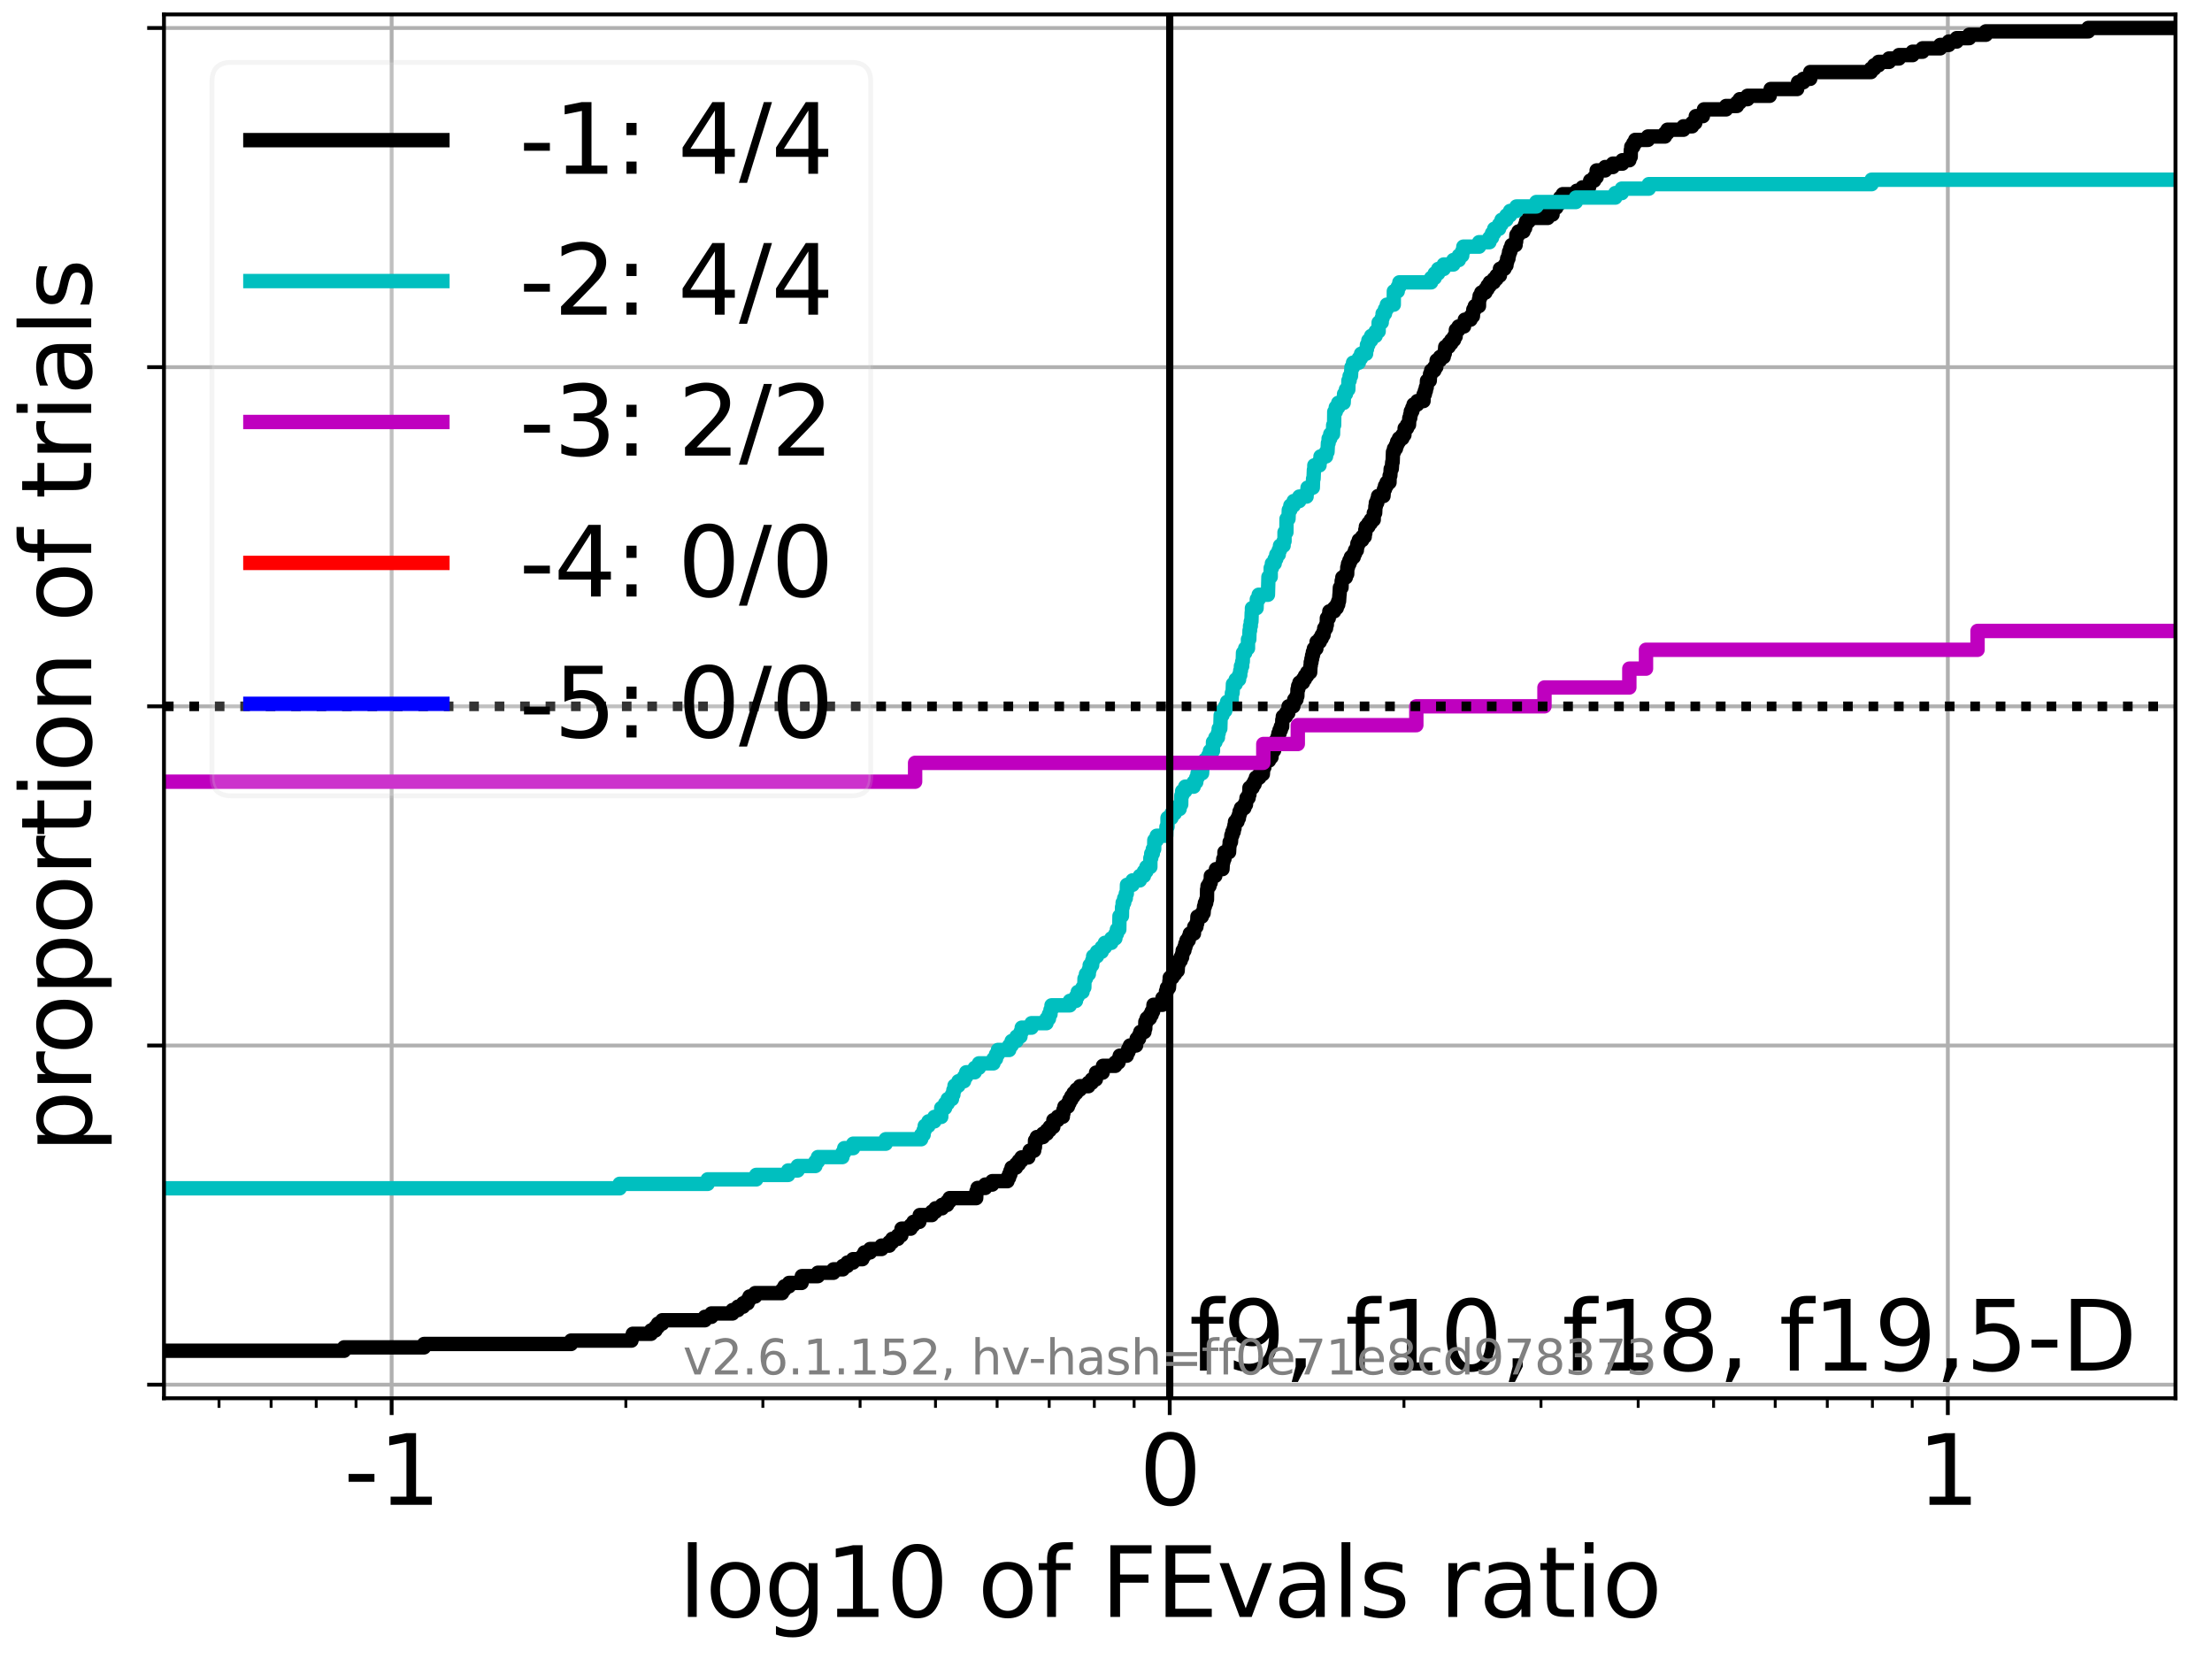 <?xml version="1.0" encoding="utf-8" standalone="no"?>
<!DOCTYPE svg PUBLIC "-//W3C//DTD SVG 1.1//EN"
  "http://www.w3.org/Graphics/SVG/1.1/DTD/svg11.dtd">
<svg xmlns:xlink="http://www.w3.org/1999/xlink" width="460.8pt" height="345.6pt" viewBox="0 0 460.8 345.6" xmlns="http://www.w3.org/2000/svg" version="1.1">
 <defs>
  <style type="text/css">*{stroke-linejoin: round; stroke-linecap: butt}</style>
 </defs>
 <g id="figure_1">
  <g id="patch_1">
   <path d="M 0 345.6 
L 460.8 345.6 
L 460.8 0 
L 0 0 
z
" style="fill: #ffffff"/>
  </g>
  <g id="axes_1">
   <g id="patch_2">
    <path d="M 34.16 291.28 
L 453.192 291.28 
L 453.192 3 
L 34.16 3 
z
" style="fill: #ffffff"/>
   </g>
   <g id="matplotlib.axis_1">
    <g id="xtick_1">
     <g id="line2d_1">
      <path d="M 81.584 291.28 
L 81.584 3 
" clip-path="url(#pc9f82e4e88)" style="fill: none; stroke: #b0b0b0; stroke-width: 0.8; stroke-linecap: square"/>
     </g>
     <g id="line2d_2">
      <defs>
       <path id="m0a48491153" d="M 0 0 
L 0 3.5 
" style="stroke: #000000; stroke-width: 0.8"/>
      </defs>
      <g>
       <use xlink:href="#m0a48491153" x="81.584" y="291.28" style="stroke: #000000; stroke-width: 0.8"/>
      </g>
     </g>
     <g id="text_1">
      <!-- -1 -->
      <g transform="translate(71.613 313.477) scale(0.2 -0.2)">
       <defs>
        <path id="DejaVuSans-2d" d="M 313 2009 
L 1997 2009 
L 1997 1497 
L 313 1497 
L 313 2009 
z
" transform="scale(0.016)"/>
        <path id="DejaVuSans-31" d="M 794 531 
L 1825 531 
L 1825 4091 
L 703 3866 
L 703 4441 
L 1819 4666 
L 2450 4666 
L 2450 531 
L 3481 531 
L 3481 0 
L 794 0 
L 794 531 
z
" transform="scale(0.016)"/>
       </defs>
       <use xlink:href="#DejaVuSans-2d"/>
       <use xlink:href="#DejaVuSans-31" x="36.084"/>
      </g>
     </g>
    </g>
    <g id="xtick_2">
     <g id="line2d_3">
      <path d="M 243.676 291.28 
L 243.676 3 
" clip-path="url(#pc9f82e4e88)" style="fill: none; stroke: #b0b0b0; stroke-width: 0.8; stroke-linecap: square"/>
     </g>
     <g id="line2d_4">
      <g>
       <use xlink:href="#m0a48491153" x="243.676" y="291.28" style="stroke: #000000; stroke-width: 0.8"/>
      </g>
     </g>
     <g id="text_2">
      <!-- 0 -->
      <g transform="translate(237.314 313.477) scale(0.2 -0.2)">
       <defs>
        <path id="DejaVuSans-30" d="M 2034 4250 
Q 1547 4250 1301 3770 
Q 1056 3291 1056 2328 
Q 1056 1369 1301 889 
Q 1547 409 2034 409 
Q 2525 409 2770 889 
Q 3016 1369 3016 2328 
Q 3016 3291 2770 3770 
Q 2525 4250 2034 4250 
z
M 2034 4750 
Q 2819 4750 3233 4129 
Q 3647 3509 3647 2328 
Q 3647 1150 3233 529 
Q 2819 -91 2034 -91 
Q 1250 -91 836 529 
Q 422 1150 422 2328 
Q 422 3509 836 4129 
Q 1250 4750 2034 4750 
z
" transform="scale(0.016)"/>
       </defs>
       <use xlink:href="#DejaVuSans-30"/>
      </g>
     </g>
    </g>
    <g id="xtick_3">
     <g id="line2d_5">
      <path d="M 405.768 291.28 
L 405.768 3 
" clip-path="url(#pc9f82e4e88)" style="fill: none; stroke: #b0b0b0; stroke-width: 0.8; stroke-linecap: square"/>
     </g>
     <g id="line2d_6">
      <g>
       <use xlink:href="#m0a48491153" x="405.768" y="291.28" style="stroke: #000000; stroke-width: 0.8"/>
      </g>
     </g>
     <g id="text_3">
      <!-- 1 -->
      <g transform="translate(399.406 313.477) scale(0.2 -0.2)">
       <use xlink:href="#DejaVuSans-31"/>
      </g>
     </g>
    </g>
    <g id="xtick_4">
     <g id="line2d_7">
      <defs>
       <path id="m3eb2455870" d="M 0 0 
L 0 2 
" style="stroke: #000000; stroke-width: 0.6"/>
      </defs>
      <g>
       <use xlink:href="#m3eb2455870" x="45.624" y="291.28" style="stroke: #000000; stroke-width: 0.6"/>
      </g>
     </g>
    </g>
    <g id="xtick_5">
     <g id="line2d_8">
      <g>
       <use xlink:href="#m3eb2455870" x="56.475" y="291.28" style="stroke: #000000; stroke-width: 0.6"/>
      </g>
     </g>
    </g>
    <g id="xtick_6">
     <g id="line2d_9">
      <g>
       <use xlink:href="#m3eb2455870" x="65.875" y="291.28" style="stroke: #000000; stroke-width: 0.6"/>
      </g>
     </g>
    </g>
    <g id="xtick_7">
     <g id="line2d_10">
      <g>
       <use xlink:href="#m3eb2455870" x="74.167" y="291.28" style="stroke: #000000; stroke-width: 0.6"/>
      </g>
     </g>
    </g>
    <g id="xtick_8">
     <g id="line2d_11">
      <g>
       <use xlink:href="#m3eb2455870" x="130.378" y="291.28" style="stroke: #000000; stroke-width: 0.6"/>
      </g>
     </g>
    </g>
    <g id="xtick_9">
     <g id="line2d_12">
      <g>
       <use xlink:href="#m3eb2455870" x="158.921" y="291.28" style="stroke: #000000; stroke-width: 0.6"/>
      </g>
     </g>
    </g>
    <g id="xtick_10">
     <g id="line2d_13">
      <g>
       <use xlink:href="#m3eb2455870" x="179.173" y="291.28" style="stroke: #000000; stroke-width: 0.6"/>
      </g>
     </g>
    </g>
    <g id="xtick_11">
     <g id="line2d_14">
      <g>
       <use xlink:href="#m3eb2455870" x="194.881" y="291.28" style="stroke: #000000; stroke-width: 0.6"/>
      </g>
     </g>
    </g>
    <g id="xtick_12">
     <g id="line2d_15">
      <g>
       <use xlink:href="#m3eb2455870" x="207.716" y="291.28" style="stroke: #000000; stroke-width: 0.6"/>
      </g>
     </g>
    </g>
    <g id="xtick_13">
     <g id="line2d_16">
      <g>
       <use xlink:href="#m3eb2455870" x="218.568" y="291.28" style="stroke: #000000; stroke-width: 0.6"/>
      </g>
     </g>
    </g>
    <g id="xtick_14">
     <g id="line2d_17">
      <g>
       <use xlink:href="#m3eb2455870" x="227.968" y="291.28" style="stroke: #000000; stroke-width: 0.6"/>
      </g>
     </g>
    </g>
    <g id="xtick_15">
     <g id="line2d_18">
      <g>
       <use xlink:href="#m3eb2455870" x="236.259" y="291.28" style="stroke: #000000; stroke-width: 0.6"/>
      </g>
     </g>
    </g>
    <g id="xtick_16">
     <g id="line2d_19">
      <g>
       <use xlink:href="#m3eb2455870" x="292.471" y="291.28" style="stroke: #000000; stroke-width: 0.6"/>
      </g>
     </g>
    </g>
    <g id="xtick_17">
     <g id="line2d_20">
      <g>
       <use xlink:href="#m3eb2455870" x="321.014" y="291.28" style="stroke: #000000; stroke-width: 0.6"/>
      </g>
     </g>
    </g>
    <g id="xtick_18">
     <g id="line2d_21">
      <g>
       <use xlink:href="#m3eb2455870" x="341.265" y="291.28" style="stroke: #000000; stroke-width: 0.6"/>
      </g>
     </g>
    </g>
    <g id="xtick_19">
     <g id="line2d_22">
      <g>
       <use xlink:href="#m3eb2455870" x="356.974" y="291.28" style="stroke: #000000; stroke-width: 0.6"/>
      </g>
     </g>
    </g>
    <g id="xtick_20">
     <g id="line2d_23">
      <g>
       <use xlink:href="#m3eb2455870" x="369.808" y="291.28" style="stroke: #000000; stroke-width: 0.6"/>
      </g>
     </g>
    </g>
    <g id="xtick_21">
     <g id="line2d_24">
      <g>
       <use xlink:href="#m3eb2455870" x="380.66" y="291.28" style="stroke: #000000; stroke-width: 0.6"/>
      </g>
     </g>
    </g>
    <g id="xtick_22">
     <g id="line2d_25">
      <g>
       <use xlink:href="#m3eb2455870" x="390.06" y="291.28" style="stroke: #000000; stroke-width: 0.6"/>
      </g>
     </g>
    </g>
    <g id="xtick_23">
     <g id="line2d_26">
      <g>
       <use xlink:href="#m3eb2455870" x="398.351" y="291.28" style="stroke: #000000; stroke-width: 0.6"/>
      </g>
     </g>
    </g>
    <g id="text_4">
     <!-- log10 of FEvals ratio -->
     <g transform="translate(141.371 336.833) scale(0.2 -0.2)">
      <defs>
       <path id="DejaVuSans-6c" d="M 603 4863 
L 1178 4863 
L 1178 0 
L 603 0 
L 603 4863 
z
" transform="scale(0.016)"/>
       <path id="DejaVuSans-6f" d="M 1959 3097 
Q 1497 3097 1228 2736 
Q 959 2375 959 1747 
Q 959 1119 1226 758 
Q 1494 397 1959 397 
Q 2419 397 2687 759 
Q 2956 1122 2956 1747 
Q 2956 2369 2687 2733 
Q 2419 3097 1959 3097 
z
M 1959 3584 
Q 2709 3584 3137 3096 
Q 3566 2609 3566 1747 
Q 3566 888 3137 398 
Q 2709 -91 1959 -91 
Q 1206 -91 779 398 
Q 353 888 353 1747 
Q 353 2609 779 3096 
Q 1206 3584 1959 3584 
z
" transform="scale(0.016)"/>
       <path id="DejaVuSans-67" d="M 2906 1791 
Q 2906 2416 2648 2759 
Q 2391 3103 1925 3103 
Q 1463 3103 1205 2759 
Q 947 2416 947 1791 
Q 947 1169 1205 825 
Q 1463 481 1925 481 
Q 2391 481 2648 825 
Q 2906 1169 2906 1791 
z
M 3481 434 
Q 3481 -459 3084 -895 
Q 2688 -1331 1869 -1331 
Q 1566 -1331 1297 -1286 
Q 1028 -1241 775 -1147 
L 775 -588 
Q 1028 -725 1275 -790 
Q 1522 -856 1778 -856 
Q 2344 -856 2625 -561 
Q 2906 -266 2906 331 
L 2906 616 
Q 2728 306 2450 153 
Q 2172 0 1784 0 
Q 1141 0 747 490 
Q 353 981 353 1791 
Q 353 2603 747 3093 
Q 1141 3584 1784 3584 
Q 2172 3584 2450 3431 
Q 2728 3278 2906 2969 
L 2906 3500 
L 3481 3500 
L 3481 434 
z
" transform="scale(0.016)"/>
       <path id="DejaVuSans-20" transform="scale(0.016)"/>
       <path id="DejaVuSans-66" d="M 2375 4863 
L 2375 4384 
L 1825 4384 
Q 1516 4384 1395 4259 
Q 1275 4134 1275 3809 
L 1275 3500 
L 2222 3500 
L 2222 3053 
L 1275 3053 
L 1275 0 
L 697 0 
L 697 3053 
L 147 3053 
L 147 3500 
L 697 3500 
L 697 3744 
Q 697 4328 969 4595 
Q 1241 4863 1831 4863 
L 2375 4863 
z
" transform="scale(0.016)"/>
       <path id="DejaVuSans-46" d="M 628 4666 
L 3309 4666 
L 3309 4134 
L 1259 4134 
L 1259 2759 
L 3109 2759 
L 3109 2228 
L 1259 2228 
L 1259 0 
L 628 0 
L 628 4666 
z
" transform="scale(0.016)"/>
       <path id="DejaVuSans-45" d="M 628 4666 
L 3578 4666 
L 3578 4134 
L 1259 4134 
L 1259 2753 
L 3481 2753 
L 3481 2222 
L 1259 2222 
L 1259 531 
L 3634 531 
L 3634 0 
L 628 0 
L 628 4666 
z
" transform="scale(0.016)"/>
       <path id="DejaVuSans-76" d="M 191 3500 
L 800 3500 
L 1894 563 
L 2988 3500 
L 3597 3500 
L 2284 0 
L 1503 0 
L 191 3500 
z
" transform="scale(0.016)"/>
       <path id="DejaVuSans-61" d="M 2194 1759 
Q 1497 1759 1228 1600 
Q 959 1441 959 1056 
Q 959 750 1161 570 
Q 1363 391 1709 391 
Q 2188 391 2477 730 
Q 2766 1069 2766 1631 
L 2766 1759 
L 2194 1759 
z
M 3341 1997 
L 3341 0 
L 2766 0 
L 2766 531 
Q 2569 213 2275 61 
Q 1981 -91 1556 -91 
Q 1019 -91 701 211 
Q 384 513 384 1019 
Q 384 1609 779 1909 
Q 1175 2209 1959 2209 
L 2766 2209 
L 2766 2266 
Q 2766 2663 2505 2880 
Q 2244 3097 1772 3097 
Q 1472 3097 1187 3025 
Q 903 2953 641 2809 
L 641 3341 
Q 956 3463 1253 3523 
Q 1550 3584 1831 3584 
Q 2591 3584 2966 3190 
Q 3341 2797 3341 1997 
z
" transform="scale(0.016)"/>
       <path id="DejaVuSans-73" d="M 2834 3397 
L 2834 2853 
Q 2591 2978 2328 3040 
Q 2066 3103 1784 3103 
Q 1356 3103 1142 2972 
Q 928 2841 928 2578 
Q 928 2378 1081 2264 
Q 1234 2150 1697 2047 
L 1894 2003 
Q 2506 1872 2764 1633 
Q 3022 1394 3022 966 
Q 3022 478 2636 193 
Q 2250 -91 1575 -91 
Q 1294 -91 989 -36 
Q 684 19 347 128 
L 347 722 
Q 666 556 975 473 
Q 1284 391 1588 391 
Q 1994 391 2212 530 
Q 2431 669 2431 922 
Q 2431 1156 2273 1281 
Q 2116 1406 1581 1522 
L 1381 1569 
Q 847 1681 609 1914 
Q 372 2147 372 2553 
Q 372 3047 722 3315 
Q 1072 3584 1716 3584 
Q 2034 3584 2315 3537 
Q 2597 3491 2834 3397 
z
" transform="scale(0.016)"/>
       <path id="DejaVuSans-72" d="M 2631 2963 
Q 2534 3019 2420 3045 
Q 2306 3072 2169 3072 
Q 1681 3072 1420 2755 
Q 1159 2438 1159 1844 
L 1159 0 
L 581 0 
L 581 3500 
L 1159 3500 
L 1159 2956 
Q 1341 3275 1631 3429 
Q 1922 3584 2338 3584 
Q 2397 3584 2469 3576 
Q 2541 3569 2628 3553 
L 2631 2963 
z
" transform="scale(0.016)"/>
       <path id="DejaVuSans-74" d="M 1172 4494 
L 1172 3500 
L 2356 3500 
L 2356 3053 
L 1172 3053 
L 1172 1153 
Q 1172 725 1289 603 
Q 1406 481 1766 481 
L 2356 481 
L 2356 0 
L 1766 0 
Q 1100 0 847 248 
Q 594 497 594 1153 
L 594 3053 
L 172 3053 
L 172 3500 
L 594 3500 
L 594 4494 
L 1172 4494 
z
" transform="scale(0.016)"/>
       <path id="DejaVuSans-69" d="M 603 3500 
L 1178 3500 
L 1178 0 
L 603 0 
L 603 3500 
z
M 603 4863 
L 1178 4863 
L 1178 4134 
L 603 4134 
L 603 4863 
z
" transform="scale(0.016)"/>
      </defs>
      <use xlink:href="#DejaVuSans-6c"/>
      <use xlink:href="#DejaVuSans-6f" x="27.783"/>
      <use xlink:href="#DejaVuSans-67" x="88.965"/>
      <use xlink:href="#DejaVuSans-31" x="152.441"/>
      <use xlink:href="#DejaVuSans-30" x="216.064"/>
      <use xlink:href="#DejaVuSans-20" x="279.688"/>
      <use xlink:href="#DejaVuSans-6f" x="311.475"/>
      <use xlink:href="#DejaVuSans-66" x="372.656"/>
      <use xlink:href="#DejaVuSans-20" x="407.861"/>
      <use xlink:href="#DejaVuSans-46" x="439.648"/>
      <use xlink:href="#DejaVuSans-45" x="497.168"/>
      <use xlink:href="#DejaVuSans-76" x="560.352"/>
      <use xlink:href="#DejaVuSans-61" x="619.531"/>
      <use xlink:href="#DejaVuSans-6c" x="680.811"/>
      <use xlink:href="#DejaVuSans-73" x="708.594"/>
      <use xlink:href="#DejaVuSans-20" x="760.693"/>
      <use xlink:href="#DejaVuSans-72" x="792.48"/>
      <use xlink:href="#DejaVuSans-61" x="833.594"/>
      <use xlink:href="#DejaVuSans-74" x="894.873"/>
      <use xlink:href="#DejaVuSans-69" x="934.082"/>
      <use xlink:href="#DejaVuSans-6f" x="961.865"/>
     </g>
    </g>
   </g>
   <g id="matplotlib.axis_2">
    <g id="ytick_1">
     <g id="line2d_27">
      <path d="M 34.16 288.454 
L 453.192 288.454 
" clip-path="url(#pc9f82e4e88)" style="fill: none; stroke: #b0b0b0; stroke-width: 0.8; stroke-linecap: square"/>
     </g>
     <g id="line2d_28">
      <defs>
       <path id="m3e5816b947" d="M 0 0 
L -3.5 0 
" style="stroke: #000000; stroke-width: 0.8"/>
      </defs>
      <g>
       <use xlink:href="#m3e5816b947" x="34.16" y="288.454" style="stroke: #000000; stroke-width: 0.8"/>
      </g>
     </g>
    </g>
    <g id="ytick_2">
     <g id="line2d_29">
      <path d="M 34.16 217.797 
L 453.192 217.797 
" clip-path="url(#pc9f82e4e88)" style="fill: none; stroke: #b0b0b0; stroke-width: 0.8; stroke-linecap: square"/>
     </g>
     <g id="line2d_30">
      <g>
       <use xlink:href="#m3e5816b947" x="34.16" y="217.797" style="stroke: #000000; stroke-width: 0.8"/>
      </g>
     </g>
    </g>
    <g id="ytick_3">
     <g id="line2d_31">
      <path d="M 34.16 147.14 
L 453.192 147.14 
" clip-path="url(#pc9f82e4e88)" style="fill: none; stroke: #b0b0b0; stroke-width: 0.8; stroke-linecap: square"/>
     </g>
     <g id="line2d_32">
      <g>
       <use xlink:href="#m3e5816b947" x="34.16" y="147.14" style="stroke: #000000; stroke-width: 0.8"/>
      </g>
     </g>
    </g>
    <g id="ytick_4">
     <g id="line2d_33">
      <path d="M 34.16 76.483 
L 453.192 76.483 
" clip-path="url(#pc9f82e4e88)" style="fill: none; stroke: #b0b0b0; stroke-width: 0.8; stroke-linecap: square"/>
     </g>
     <g id="line2d_34">
      <g>
       <use xlink:href="#m3e5816b947" x="34.16" y="76.483" style="stroke: #000000; stroke-width: 0.8"/>
      </g>
     </g>
    </g>
    <g id="ytick_5">
     <g id="line2d_35">
      <path d="M 34.16 5.826 
L 453.192 5.826 
" clip-path="url(#pc9f82e4e88)" style="fill: none; stroke: #b0b0b0; stroke-width: 0.8; stroke-linecap: square"/>
     </g>
     <g id="line2d_36">
      <g>
       <use xlink:href="#m3e5816b947" x="34.16" y="5.826" style="stroke: #000000; stroke-width: 0.8"/>
      </g>
     </g>
    </g>
    <g id="text_5">
     <!-- proportion of trials -->
     <g transform="translate(19.001 240.146) rotate(-90) scale(0.2 -0.2)">
      <defs>
       <path id="DejaVuSans-70" d="M 1159 525 
L 1159 -1331 
L 581 -1331 
L 581 3500 
L 1159 3500 
L 1159 2969 
Q 1341 3281 1617 3432 
Q 1894 3584 2278 3584 
Q 2916 3584 3314 3078 
Q 3713 2572 3713 1747 
Q 3713 922 3314 415 
Q 2916 -91 2278 -91 
Q 1894 -91 1617 61 
Q 1341 213 1159 525 
z
M 3116 1747 
Q 3116 2381 2855 2742 
Q 2594 3103 2138 3103 
Q 1681 3103 1420 2742 
Q 1159 2381 1159 1747 
Q 1159 1113 1420 752 
Q 1681 391 2138 391 
Q 2594 391 2855 752 
Q 3116 1113 3116 1747 
z
" transform="scale(0.016)"/>
       <path id="DejaVuSans-6e" d="M 3513 2113 
L 3513 0 
L 2938 0 
L 2938 2094 
Q 2938 2591 2744 2837 
Q 2550 3084 2163 3084 
Q 1697 3084 1428 2787 
Q 1159 2491 1159 1978 
L 1159 0 
L 581 0 
L 581 3500 
L 1159 3500 
L 1159 2956 
Q 1366 3272 1645 3428 
Q 1925 3584 2291 3584 
Q 2894 3584 3203 3211 
Q 3513 2838 3513 2113 
z
" transform="scale(0.016)"/>
      </defs>
      <use xlink:href="#DejaVuSans-70"/>
      <use xlink:href="#DejaVuSans-72" x="63.477"/>
      <use xlink:href="#DejaVuSans-6f" x="102.34"/>
      <use xlink:href="#DejaVuSans-70" x="163.521"/>
      <use xlink:href="#DejaVuSans-6f" x="226.998"/>
      <use xlink:href="#DejaVuSans-72" x="288.18"/>
      <use xlink:href="#DejaVuSans-74" x="329.293"/>
      <use xlink:href="#DejaVuSans-69" x="368.502"/>
      <use xlink:href="#DejaVuSans-6f" x="396.285"/>
      <use xlink:href="#DejaVuSans-6e" x="457.467"/>
      <use xlink:href="#DejaVuSans-20" x="520.846"/>
      <use xlink:href="#DejaVuSans-6f" x="552.633"/>
      <use xlink:href="#DejaVuSans-66" x="613.814"/>
      <use xlink:href="#DejaVuSans-20" x="649.02"/>
      <use xlink:href="#DejaVuSans-74" x="680.807"/>
      <use xlink:href="#DejaVuSans-72" x="720.016"/>
      <use xlink:href="#DejaVuSans-69" x="761.129"/>
      <use xlink:href="#DejaVuSans-61" x="788.912"/>
      <use xlink:href="#DejaVuSans-6c" x="850.191"/>
      <use xlink:href="#DejaVuSans-73" x="877.975"/>
     </g>
    </g>
   </g>
   <g id="line2d_37">
    <path d="M 34.16 281.388 
L 71.68 281.388 
L 71.68 280.681 
L 88.338 280.681 
L 88.338 279.975 
L 118.961 279.975 
L 118.961 279.268 
L 131.54 279.268 
L 131.54 278.562 
L 131.825 278.562 
L 131.825 277.855 
L 135.619 277.855 
L 135.619 277.149 
L 136.547 277.149 
L 136.547 276.442 
L 137.076 276.442 
L 137.076 275.735 
L 137.962 275.735 
L 137.962 275.029 
L 146.84 275.029 
L 146.84 274.322 
L 148.198 274.322 
L 148.198 273.616 
L 152.597 273.616 
L 152.597 272.909 
L 153.734 272.909 
L 153.734 272.203 
L 154.808 272.203 
L 154.808 271.496 
L 155.743 271.496 
L 155.743 270.79 
L 156.132 270.79 
L 156.132 270.083 
L 157.319 270.083 
L 157.319 269.376 
L 162.927 269.376 
L 162.927 268.67 
L 163.416 268.67 
L 163.416 267.963 
L 164.369 267.963 
L 164.369 267.257 
L 166.986 267.257 
L 167.038 265.844 
L 170.384 265.844 
L 170.384 265.137 
L 173.625 265.137 
L 173.625 264.43 
L 175.58 264.43 
L 175.58 263.724 
L 176.515 263.724 
L 176.515 263.017 
L 177.691 263.017 
L 177.691 262.311 
L 179.645 262.311 
L 179.645 261.604 
L 180.074 261.604 
L 180.074 260.898 
L 181.255 260.898 
L 181.255 260.191 
L 183.644 260.191 
L 183.644 259.484 
L 185.243 259.484 
L 185.243 258.778 
L 185.876 258.778 
L 185.876 258.071 
L 187.042 258.071 
L 187.042 257.365 
L 187.765 257.365 
L 187.809 255.952 
L 189.707 255.952 
L 189.707 255.245 
L 190.283 255.245 
L 190.283 254.538 
L 191.514 254.538 
L 191.6 253.125 
L 194.12 253.125 
L 194.12 252.419 
L 194.881 252.419 
L 194.881 251.712 
L 196.236 251.712 
L 196.236 251.006 
L 197.309 251.006 
L 197.309 250.299 
L 197.822 250.299 
L 197.822 249.592 
L 203.358 249.592 
L 203.412 248.179 
L 203.638 248.179 
L 203.638 247.473 
L 205.248 247.473 
L 205.248 246.766 
L 206.699 246.766 
L 206.699 246.06 
L 209.869 246.06 
L 209.869 245.353 
L 210.208 245.353 
L 210.208 244.646 
L 210.479 244.646 
L 210.479 243.94 
L 210.735 243.94 
L 210.735 243.233 
L 211.65 243.233 
L 211.65 242.527 
L 212.236 242.527 
L 212.236 241.82 
L 212.799 241.82 
L 212.799 241.114 
L 214.214 241.114 
L 214.214 240.407 
L 214.497 240.407 
L 214.497 239.7 
L 215.432 239.7 
L 215.432 238.994 
L 215.593 238.994 
L 215.618 237.581 
L 215.991 237.581 
L 215.991 236.874 
L 217.268 236.874 
L 217.268 236.168 
L 218.081 236.168 
L 218.081 235.461 
L 218.689 235.461 
L 218.689 234.755 
L 219.422 234.755 
L 219.438 233.341 
L 220.341 233.341 
L 220.341 232.635 
L 221.404 232.635 
L 221.404 231.928 
L 221.528 231.928 
L 221.528 231.222 
L 221.743 231.222 
L 221.743 230.515 
L 222.476 230.515 
L 222.476 229.809 
L 222.787 229.809 
L 222.787 229.102 
L 223.181 229.102 
L 223.181 228.395 
L 223.641 228.395 
L 223.641 227.689 
L 224.229 227.689 
L 224.229 226.982 
L 224.972 226.982 
L 224.972 226.276 
L 226.727 226.276 
L 226.727 225.569 
L 227.437 225.569 
L 227.437 224.863 
L 228.287 224.863 
L 228.323 223.449 
L 229.698 223.449 
L 229.765 222.036 
L 232.331 222.036 
L 232.331 221.33 
L 233.009 221.33 
L 233.009 220.623 
L 233.268 220.623 
L 233.268 219.917 
L 234.728 219.917 
L 234.728 219.21 
L 235.045 219.21 
L 235.045 218.503 
L 235.385 218.503 
L 235.385 217.797 
L 236.666 217.797 
L 236.666 217.09 
L 236.792 217.09 
L 236.792 216.384 
L 237.28 216.384 
L 237.28 215.677 
L 237.551 215.677 
L 237.551 214.971 
L 238.406 214.971 
L 238.406 214.264 
L 238.575 214.264 
L 238.602 212.851 
L 238.89 212.851 
L 238.89 212.144 
L 239.536 212.144 
L 239.536 211.438 
L 239.907 211.438 
L 239.907 210.731 
L 240.21 210.731 
L 240.299 209.318 
L 242.146 209.318 
L 242.162 207.905 
L 242.881 207.905 
L 242.9 206.492 
L 243.087 206.492 
L 243.087 205.785 
L 243.511 205.785 
L 243.615 204.372 
L 243.676 204.372 
L 243.676 203.665 
L 244.244 203.665 
L 244.244 202.959 
L 244.77 202.959 
L 244.77 202.252 
L 245.324 202.252 
L 245.397 200.839 
L 245.543 200.839 
L 245.543 200.133 
L 245.954 200.133 
L 245.954 199.426 
L 246.252 199.426 
L 246.252 198.72 
L 246.38 198.72 
L 246.38 198.013 
L 246.73 198.013 
L 246.73 197.306 
L 246.934 197.306 
L 246.934 196.6 
L 247.174 196.6 
L 247.174 195.893 
L 247.624 195.893 
L 247.624 195.187 
L 247.867 195.187 
L 247.867 194.48 
L 248.719 194.48 
L 248.785 193.067 
L 249.234 193.067 
L 249.234 192.36 
L 249.396 192.36 
L 249.452 190.947 
L 250.352 190.947 
L 250.352 190.241 
L 250.727 190.241 
L 250.831 188.828 
L 251.001 188.828 
L 251.001 188.121 
L 251.27 188.121 
L 251.27 187.414 
L 251.43 187.414 
L 251.461 185.295 
L 251.555 185.295 
L 251.555 184.588 
L 251.955 184.588 
L 251.955 183.882 
L 252.205 183.882 
L 252.242 182.468 
L 253.161 182.468 
L 253.161 181.762 
L 253.311 181.762 
L 253.311 181.055 
L 254.663 181.055 
L 254.741 179.642 
L 254.835 179.642 
L 254.835 178.936 
L 255.074 178.936 
L 255.08 177.522 
L 256.035 177.522 
L 256.105 176.109 
L 256.165 176.109 
L 256.165 175.403 
L 256.43 175.403 
L 256.523 173.99 
L 256.725 173.99 
L 256.725 173.283 
L 256.998 173.283 
L 256.998 172.576 
L 257.163 172.576 
L 257.163 171.87 
L 257.278 171.87 
L 257.278 171.163 
L 257.786 171.163 
L 257.786 170.457 
L 258.077 170.457 
L 258.077 169.75 
L 258.233 169.75 
L 258.233 169.044 
L 258.519 169.044 
L 258.519 168.337 
L 259.219 168.337 
L 259.219 167.63 
L 259.554 167.63 
L 259.554 166.924 
L 259.675 166.924 
L 259.675 166.217 
L 260.103 166.217 
L 260.103 165.511 
L 260.277 165.511 
L 260.288 164.098 
L 260.942 164.098 
L 260.942 163.391 
L 261.342 163.391 
L 261.342 162.685 
L 261.631 162.685 
L 261.631 161.978 
L 262.361 161.978 
L 262.361 161.271 
L 263.073 161.271 
L 263.157 159.858 
L 263.387 159.858 
L 263.387 159.152 
L 263.5 159.152 
L 263.5 158.445 
L 264.369 158.445 
L 264.369 157.739 
L 264.873 157.739 
L 264.873 157.032 
L 264.997 157.032 
L 264.997 156.325 
L 265.416 156.325 
L 265.416 155.619 
L 265.538 155.619 
L 265.538 154.912 
L 265.817 154.912 
L 265.817 154.206 
L 266.15 154.206 
L 266.15 153.499 
L 266.314 153.499 
L 266.314 152.793 
L 266.55 152.793 
L 266.55 152.086 
L 266.821 152.086 
L 266.821 151.379 
L 267.092 151.379 
L 267.127 149.966 
L 267.241 149.966 
L 267.241 149.26 
L 267.868 149.26 
L 267.868 148.553 
L 268.37 148.553 
L 268.432 147.14 
L 269.427 147.14 
L 269.427 146.433 
L 269.618 146.433 
L 269.618 145.727 
L 270.071 145.727 
L 270.071 145.02 
L 270.26 145.02 
L 270.295 143.607 
L 270.434 143.607 
L 270.434 142.901 
L 270.697 142.901 
L 270.697 142.194 
L 271.428 142.194 
L 271.428 141.487 
L 271.849 141.487 
L 271.849 140.781 
L 272.308 140.781 
L 272.308 140.074 
L 272.93 140.074 
L 272.997 138.661 
L 273.052 138.661 
L 273.052 137.955 
L 273.196 137.955 
L 273.196 137.248 
L 273.336 137.248 
L 273.336 136.541 
L 273.501 136.541 
L 273.501 135.835 
L 273.706 135.835 
L 273.706 135.128 
L 274.22 135.128 
L 274.27 133.715 
L 274.938 133.715 
L 274.938 133.009 
L 275.341 133.009 
L 275.341 132.302 
L 275.714 132.302 
L 275.714 131.595 
L 275.861 131.595 
L 275.861 130.889 
L 276.235 130.889 
L 276.235 130.182 
L 276.395 130.182 
L 276.414 128.769 
L 276.807 128.769 
L 276.807 128.063 
L 276.928 128.063 
L 276.928 127.356 
L 277.924 127.356 
L 277.924 126.65 
L 278.478 126.65 
L 278.478 125.943 
L 278.776 125.943 
L 278.776 125.236 
L 278.942 125.236 
L 279.039 123.823 
L 279.058 123.823 
L 279.127 122.41 
L 279.459 122.41 
L 279.5 120.997 
L 279.636 120.997 
L 279.636 120.29 
L 280.357 120.29 
L 280.357 119.584 
L 280.641 119.584 
L 280.669 118.171 
L 280.816 118.171 
L 280.816 117.464 
L 281.103 117.464 
L 281.103 116.758 
L 281.417 116.758 
L 281.417 116.051 
L 281.997 116.051 
L 281.997 115.344 
L 282.279 115.344 
L 282.279 114.638 
L 282.652 114.638 
L 282.652 113.931 
L 282.773 113.931 
L 282.773 113.225 
L 283.071 113.225 
L 283.071 112.518 
L 283.765 112.518 
L 283.765 111.812 
L 284.295 111.812 
L 284.295 111.105 
L 284.415 111.105 
L 284.415 110.398 
L 284.541 110.398 
L 284.541 109.692 
L 285.072 109.692 
L 285.072 108.985 
L 285.565 108.985 
L 285.565 108.279 
L 286.169 108.279 
L 286.195 106.866 
L 286.468 106.866 
L 286.529 105.452 
L 286.617 105.452 
L 286.617 104.746 
L 286.9 104.746 
L 286.9 104.039 
L 287.083 104.039 
L 287.083 103.333 
L 288.203 103.333 
L 288.306 101.92 
L 288.521 101.92 
L 288.521 101.213 
L 288.86 101.213 
L 288.86 100.506 
L 289.456 100.506 
L 289.485 99.093 
L 289.627 99.093 
L 289.71 97.68 
L 289.923 97.68 
L 290.028 96.267 
L 290.11 96.267 
L 290.187 94.147 
L 290.403 94.147 
L 290.403 93.441 
L 290.804 93.441 
L 290.804 92.734 
L 291.045 92.734 
L 291.045 92.028 
L 291.433 92.028 
L 291.433 91.321 
L 292.141 91.321 
L 292.141 90.615 
L 292.562 90.615 
L 292.624 89.201 
L 293.116 89.201 
L 293.116 88.495 
L 293.519 88.495 
L 293.585 87.082 
L 293.771 87.082 
L 293.771 86.375 
L 293.905 86.375 
L 293.905 85.669 
L 294.207 85.669 
L 294.207 84.962 
L 294.477 84.962 
L 294.477 84.255 
L 295.261 84.255 
L 295.261 83.549 
L 296.541 83.549 
L 296.573 82.136 
L 296.826 82.136 
L 296.826 81.429 
L 297.03 81.429 
L 297.03 80.723 
L 297.204 80.723 
L 297.271 79.309 
L 297.844 79.309 
L 297.912 77.896 
L 298.138 77.896 
L 298.138 77.19 
L 298.801 77.19 
L 298.801 76.483 
L 299.2 76.483 
L 299.279 75.07 
L 299.976 75.07 
L 299.976 74.363 
L 300.751 74.363 
L 300.751 73.657 
L 300.969 73.657 
L 301.073 72.244 
L 301.788 72.244 
L 301.788 71.537 
L 302.34 71.537 
L 302.34 70.831 
L 302.892 70.831 
L 302.892 70.124 
L 303.232 70.124 
L 303.293 68.711 
L 303.852 68.711 
L 303.852 68.004 
L 304.981 68.004 
L 304.981 67.298 
L 305.146 67.298 
L 305.146 66.591 
L 306.338 66.591 
L 306.338 65.885 
L 306.831 65.885 
L 306.923 64.471 
L 307.231 64.471 
L 307.231 63.765 
L 308.093 63.765 
L 308.106 62.352 
L 308.234 62.352 
L 308.234 61.645 
L 308.58 61.645 
L 308.58 60.939 
L 309.433 60.939 
L 309.433 60.232 
L 309.877 60.232 
L 309.877 59.525 
L 310.357 59.525 
L 310.357 58.819 
L 311.179 58.819 
L 311.179 58.112 
L 311.759 58.112 
L 311.759 57.406 
L 312.456 57.406 
L 312.469 55.993 
L 313.403 55.993 
L 313.403 55.286 
L 313.823 55.286 
L 313.823 54.58 
L 313.968 54.58 
L 313.968 53.873 
L 314.233 53.873 
L 314.233 53.166 
L 314.369 53.166 
L 314.369 52.46 
L 314.614 52.46 
L 314.614 51.753 
L 314.888 51.753 
L 314.888 51.047 
L 315.724 51.047 
L 315.724 50.34 
L 315.836 50.34 
L 315.9 48.927 
L 316.33 48.927 
L 316.33 48.22 
L 317.367 48.22 
L 317.367 47.514 
L 317.711 47.514 
L 317.711 46.807 
L 317.921 46.807 
L 317.921 46.101 
L 318.49 46.101 
L 318.49 45.394 
L 322.428 45.394 
L 322.428 44.688 
L 323.42 44.688 
L 323.42 43.981 
L 323.549 43.981 
L 323.549 43.274 
L 324.205 43.274 
L 324.205 42.568 
L 324.698 42.568 
L 324.698 41.861 
L 325.009 41.861 
L 325.009 41.155 
L 325.557 41.155 
L 325.557 40.448 
L 328.461 40.448 
L 328.461 39.742 
L 329.652 39.742 
L 329.652 39.035 
L 331.022 39.035 
L 331.022 38.328 
L 331.259 38.328 
L 331.259 37.622 
L 332.102 37.622 
L 332.102 36.915 
L 332.611 36.915 
L 332.615 35.502 
L 334.384 35.502 
L 334.384 34.796 
L 335.984 34.796 
L 335.984 34.089 
L 337.965 34.089 
L 337.965 33.382 
L 339.419 33.382 
L 339.419 32.676 
L 339.704 32.676 
L 339.726 31.263 
L 339.829 31.263 
L 339.829 30.556 
L 340.246 30.556 
L 340.246 29.85 
L 340.647 29.85 
L 340.647 29.143 
L 343.295 29.143 
L 343.295 28.436 
L 346.842 28.436 
L 346.842 27.73 
L 347.367 27.73 
L 347.367 27.023 
L 350.697 27.023 
L 350.697 26.317 
L 352.497 26.317 
L 352.497 25.61 
L 353.151 25.61 
L 353.151 24.904 
L 353.266 24.904 
L 353.266 24.197 
L 354.74 24.197 
L 354.74 23.49 
L 354.969 23.49 
L 354.969 22.784 
L 359.574 22.784 
L 359.574 22.077 
L 361.833 22.077 
L 361.833 21.371 
L 362.428 21.371 
L 362.428 20.664 
L 364.038 20.664 
L 364.038 19.958 
L 368.658 19.958 
L 368.658 19.251 
L 368.866 19.251 
L 368.866 18.545 
L 374.382 18.545 
L 374.382 17.838 
L 374.562 17.838 
L 374.562 17.131 
L 375.662 17.131 
L 375.662 16.425 
L 377.098 16.425 
L 377.104 15.012 
L 389.748 15.012 
L 389.748 14.305 
L 390.426 14.305 
L 390.426 13.599 
L 391.337 13.599 
L 391.337 12.892 
L 393.518 12.892 
L 393.518 12.185 
L 395.582 12.185 
L 395.582 11.479 
L 398.43 11.479 
L 398.43 10.772 
L 400.499 10.772 
L 400.499 10.066 
L 404.186 10.066 
L 404.186 9.359 
L 405.964 9.359 
L 405.964 8.653 
L 407.616 8.653 
L 407.616 7.946 
L 410.22 7.946 
L 410.22 7.239 
L 413.695 7.239 
L 413.695 6.533 
L 435.025 6.533 
L 435.025 5.826 
L 453.192 5.826 
L 453.192 5.826 
" clip-path="url(#pc9f82e4e88)" style="fill: none; stroke: #000000; stroke-width: 3; stroke-linecap: square"/>
   </g>
   <g id="line2d_38">
    <path clip-path="url(#pc9f82e4e88)" style="fill: none; stroke: #000000; stroke-width: 3; stroke-linecap: square"/>
   </g>
   <g id="line2d_39">
    <path d="M 34.16 247.547 
L 129.083 247.547 
L 129.083 246.617 
L 147.421 246.617 
L 147.421 245.688 
L 157.533 245.688 
L 157.533 244.758 
L 164.192 244.758 
L 164.192 243.828 
L 166.174 243.828 
L 166.174 242.899 
L 169.856 242.899 
L 169.856 241.969 
L 170.395 241.969 
L 170.395 241.039 
L 175.487 241.039 
L 175.487 240.11 
L 175.871 240.11 
L 175.871 239.18 
L 177.738 239.18 
L 177.738 238.25 
L 184.513 238.25 
L 184.513 237.32 
L 191.896 237.32 
L 191.896 236.391 
L 192.407 236.391 
L 192.407 235.461 
L 192.642 235.461 
L 192.642 234.531 
L 193.418 234.531 
L 193.418 233.602 
L 194.656 233.602 
L 194.656 232.672 
L 196.074 232.672 
L 196.076 230.813 
L 196.874 230.813 
L 196.874 229.883 
L 197.431 229.883 
L 197.431 228.953 
L 198.307 228.953 
L 198.307 228.024 
L 198.608 228.024 
L 198.608 227.094 
L 198.845 227.094 
L 198.845 226.164 
L 199.66 226.164 
L 199.66 225.234 
L 200.826 225.234 
L 200.826 224.305 
L 201.283 224.305 
L 201.283 223.375 
L 203.06 223.375 
L 203.06 222.445 
L 203.937 222.445 
L 203.937 221.516 
L 206.948 221.516 
L 206.948 220.586 
L 207.486 220.586 
L 207.486 219.656 
L 207.889 219.656 
L 207.889 218.727 
L 210.234 218.727 
L 210.234 217.797 
L 210.746 217.797 
L 210.746 216.867 
L 211.757 216.867 
L 211.757 215.937 
L 212.579 215.937 
L 212.579 215.008 
L 212.847 215.008 
L 212.847 214.078 
L 214.883 214.078 
L 214.883 213.148 
L 217.998 213.148 
L 217.998 212.219 
L 218.512 212.219 
L 218.512 211.289 
L 218.835 211.289 
L 218.835 210.359 
L 219.05 210.359 
L 219.05 209.43 
L 222.865 209.43 
L 222.865 208.5 
L 224.142 208.5 
L 224.142 207.57 
L 224.524 207.57 
L 224.524 206.641 
L 225.508 206.641 
L 225.508 205.711 
L 225.881 205.711 
L 225.926 203.851 
L 226.227 203.851 
L 226.227 202.922 
L 226.817 202.922 
L 226.817 201.992 
L 227.005 201.992 
L 227.005 201.062 
L 227.516 201.062 
L 227.516 200.133 
L 227.725 200.133 
L 227.725 199.203 
L 228.528 199.203 
L 228.528 198.273 
L 229.502 198.273 
L 229.502 197.344 
L 230.17 197.344 
L 230.17 196.414 
L 231.51 196.414 
L 231.51 195.484 
L 232.353 195.484 
L 232.353 194.554 
L 232.67 194.554 
L 232.67 193.625 
L 233.166 193.625 
L 233.208 190.836 
L 233.719 190.836 
L 233.746 188.976 
L 233.872 188.976 
L 233.872 188.047 
L 234.192 188.047 
L 234.192 187.117 
L 234.523 187.117 
L 234.523 186.187 
L 234.731 186.187 
L 234.769 184.328 
L 235.929 184.328 
L 235.929 183.398 
L 237.448 183.398 
L 237.448 182.468 
L 238.3 182.468 
L 238.3 181.539 
L 238.812 181.539 
L 238.812 180.609 
L 239.64 180.609 
L 239.64 178.75 
L 239.823 178.75 
L 239.823 177.82 
L 240.151 177.82 
L 240.151 176.89 
L 240.434 176.89 
L 240.466 175.031 
L 240.972 175.031 
L 240.972 174.101 
L 242.949 174.101 
L 242.998 172.242 
L 243.216 172.242 
L 243.216 170.382 
L 244.042 170.382 
L 244.042 169.453 
L 244.729 169.453 
L 244.729 168.523 
L 245.734 168.523 
L 245.734 167.593 
L 246.064 167.593 
L 246.087 165.734 
L 246.265 165.734 
L 246.265 164.804 
L 246.9 164.804 
L 246.9 163.875 
L 248.663 163.875 
L 248.663 162.945 
L 249.201 162.945 
L 249.201 162.015 
L 249.473 162.015 
L 249.473 161.085 
L 250.419 161.085 
L 250.509 159.226 
L 250.997 159.226 
L 250.997 158.296 
L 251.715 158.296 
L 251.715 157.367 
L 252.048 157.367 
L 252.048 156.437 
L 252.682 156.437 
L 252.692 154.578 
L 253.199 154.578 
L 253.199 153.648 
L 253.716 153.648 
L 253.716 152.718 
L 253.876 152.718 
L 253.876 151.788 
L 254.211 151.788 
L 254.293 148.999 
L 254.663 148.999 
L 254.663 148.07 
L 255.241 148.07 
L 255.241 147.14 
L 255.624 147.14 
L 255.624 146.21 
L 256.551 146.21 
L 256.634 144.351 
L 256.775 144.351 
L 256.846 142.492 
L 257.424 142.492 
L 257.424 141.562 
L 258.12 141.562 
L 258.12 140.632 
L 258.365 140.632 
L 258.365 139.702 
L 258.51 139.702 
L 258.51 138.773 
L 258.769 138.773 
L 258.769 137.843 
L 258.887 137.843 
L 258.943 135.984 
L 259.399 135.984 
L 259.399 135.054 
L 259.979 135.054 
L 259.979 133.195 
L 260.245 133.195 
L 260.303 131.335 
L 260.41 131.335 
L 260.41 130.405 
L 260.566 130.405 
L 260.566 129.476 
L 260.693 129.476 
L 260.756 127.616 
L 260.805 127.616 
L 260.805 126.687 
L 261.767 126.687 
L 261.822 124.827 
L 262.212 124.827 
L 262.212 123.898 
L 264.133 123.898 
L 264.24 120.179 
L 264.711 120.179 
L 264.711 118.319 
L 264.959 118.319 
L 264.959 117.39 
L 265.537 117.39 
L 265.537 116.46 
L 265.873 116.46 
L 265.873 115.53 
L 266.384 115.53 
L 266.384 114.601 
L 266.651 114.601 
L 266.651 113.671 
L 267.396 113.671 
L 267.396 112.741 
L 267.59 112.741 
L 267.59 110.882 
L 267.98 110.882 
L 268.008 108.093 
L 268.416 108.093 
L 268.483 106.233 
L 268.806 106.233 
L 268.806 105.304 
L 269.499 105.304 
L 269.499 104.374 
L 270.667 104.374 
L 270.667 103.444 
L 272.186 103.444 
L 272.186 102.515 
L 272.387 102.515 
L 272.387 101.585 
L 273.483 101.585 
L 273.538 99.726 
L 273.637 99.726 
L 273.712 97.866 
L 273.8 97.866 
L 273.8 96.936 
L 274.88 96.936 
L 274.88 96.007 
L 275.086 96.007 
L 275.086 95.077 
L 276.237 95.077 
L 276.237 94.147 
L 276.541 94.147 
L 276.635 92.288 
L 276.777 92.288 
L 276.777 91.358 
L 277.119 91.358 
L 277.119 90.429 
L 277.692 90.429 
L 277.726 88.569 
L 277.923 88.569 
L 277.954 85.78 
L 278.27 85.78 
L 278.27 84.85 
L 278.78 84.85 
L 278.78 83.921 
L 279.909 83.921 
L 279.998 82.061 
L 280.388 82.061 
L 280.388 81.132 
L 280.879 81.132 
L 280.904 79.272 
L 281.149 79.272 
L 281.149 78.343 
L 281.429 78.343 
L 281.539 76.483 
L 281.866 76.483 
L 281.866 75.553 
L 283.062 75.553 
L 283.062 74.624 
L 283.533 74.624 
L 283.533 73.694 
L 284.581 73.694 
L 284.581 72.764 
L 284.759 72.764 
L 284.759 71.835 
L 285.058 71.835 
L 285.058 70.905 
L 285.637 70.905 
L 285.637 69.975 
L 286.565 69.975 
L 286.565 69.046 
L 287.197 69.046 
L 287.197 67.186 
L 287.838 67.186 
L 287.838 66.256 
L 288.023 66.256 
L 288.023 65.327 
L 288.516 65.327 
L 288.516 64.397 
L 288.906 64.397 
L 288.906 63.467 
L 290.349 63.467 
L 290.362 60.678 
L 291.175 60.678 
L 291.175 59.749 
L 291.513 59.749 
L 291.513 58.819 
L 298.129 58.819 
L 298.129 57.889 
L 298.879 57.889 
L 298.879 56.96 
L 299.604 56.96 
L 299.604 56.03 
L 300.756 56.03 
L 300.756 55.1 
L 302.757 55.1 
L 302.757 54.17 
L 303.908 54.17 
L 303.908 53.241 
L 304.608 53.241 
L 304.608 52.311 
L 304.843 52.311 
L 304.843 51.381 
L 308.122 51.381 
L 308.122 50.452 
L 310.273 50.452 
L 310.273 49.522 
L 310.811 49.522 
L 310.811 48.592 
L 311.274 48.592 
L 311.274 47.663 
L 312.287 47.663 
L 312.287 46.733 
L 312.798 46.733 
L 312.798 45.803 
L 313.809 45.803 
L 313.809 44.873 
L 314.576 44.873 
L 314.576 43.944 
L 315.904 43.944 
L 315.904 43.014 
L 320.05 43.014 
L 320.05 42.084 
L 328.279 42.084 
L 328.279 41.155 
L 336.491 41.155 
L 336.491 40.225 
L 337.848 40.225 
L 337.848 39.295 
L 343.476 39.295 
L 343.476 38.366 
L 389.89 38.366 
L 389.89 37.436 
L 453.192 37.436 
L 453.192 37.436 
" clip-path="url(#pc9f82e4e88)" style="fill: none; stroke: #00bfbf; stroke-width: 3; stroke-linecap: square"/>
   </g>
   <g id="line2d_40">
    <path clip-path="url(#pc9f82e4e88)" style="fill: none; stroke: #00bfbf; stroke-width: 3; stroke-linecap: square"/>
   </g>
   <g id="line2d_41">
    <path d="M 34.16 162.842 
L 190.633 162.842 
L 190.633 158.916 
L 263.171 158.916 
L 263.171 154.991 
L 270.353 154.991 
L 270.353 151.065 
L 295.045 151.065 
L 295.045 147.14 
L 321.742 147.14 
L 321.742 143.215 
L 339.42 143.215 
L 339.42 139.289 
L 342.891 139.289 
L 342.891 135.364 
L 411.958 135.364 
L 411.958 131.438 
L 453.192 131.438 
" clip-path="url(#pc9f82e4e88)" style="fill: none; stroke: #bf00bf; stroke-width: 3; stroke-linecap: square"/>
   </g>
   <g id="line2d_42">
    <path clip-path="url(#pc9f82e4e88)" style="fill: none; stroke: #bf00bf; stroke-width: 3; stroke-linecap: square"/>
   </g>
   <g id="line2d_43"/>
   <g id="line2d_44"/>
   <g id="line2d_45">
    <path d="M 243.676 291.28 
L 243.676 3 
" clip-path="url(#pc9f82e4e88)" style="fill: none; stroke: #000000; stroke-width: 1.5; stroke-linecap: square"/>
   </g>
   <g id="line2d_46">
    <path d="M 34.16 147.14 
L 453.192 147.14 
" clip-path="url(#pc9f82e4e88)" style="fill: none; stroke-dasharray: 2,3.3; stroke-dashoffset: 0; stroke: #000000; stroke-width: 2"/>
   </g>
   <g id="patch_3">
    <path d="M 34.16 291.28 
L 34.16 3 
" style="fill: none; stroke: #000000; stroke-width: 0.8; stroke-linejoin: miter; stroke-linecap: square"/>
   </g>
   <g id="patch_4">
    <path d="M 453.192 291.28 
L 453.192 3 
" style="fill: none; stroke: #000000; stroke-width: 0.8; stroke-linejoin: miter; stroke-linecap: square"/>
   </g>
   <g id="patch_5">
    <path d="M 34.16 291.28 
L 453.192 291.28 
" style="fill: none; stroke: #000000; stroke-width: 0.8; stroke-linejoin: miter; stroke-linecap: square"/>
   </g>
   <g id="patch_6">
    <path d="M 34.16 3 
L 453.192 3 
" style="fill: none; stroke: #000000; stroke-width: 0.8; stroke-linejoin: miter; stroke-linecap: square"/>
   </g>
   <g id="text_6">
    <!-- f9, f10, f18, f19,5-D -->
    <g transform="translate(247.739 285.514) scale(0.2 -0.2)">
     <defs>
      <path id="DejaVuSans-39" d="M 703 97 
L 703 672 
Q 941 559 1184 500 
Q 1428 441 1663 441 
Q 2288 441 2617 861 
Q 2947 1281 2994 2138 
Q 2813 1869 2534 1725 
Q 2256 1581 1919 1581 
Q 1219 1581 811 2004 
Q 403 2428 403 3163 
Q 403 3881 828 4315 
Q 1253 4750 1959 4750 
Q 2769 4750 3195 4129 
Q 3622 3509 3622 2328 
Q 3622 1225 3098 567 
Q 2575 -91 1691 -91 
Q 1453 -91 1209 -44 
Q 966 3 703 97 
z
M 1959 2075 
Q 2384 2075 2632 2365 
Q 2881 2656 2881 3163 
Q 2881 3666 2632 3958 
Q 2384 4250 1959 4250 
Q 1534 4250 1286 3958 
Q 1038 3666 1038 3163 
Q 1038 2656 1286 2365 
Q 1534 2075 1959 2075 
z
" transform="scale(0.016)"/>
      <path id="DejaVuSans-2c" d="M 750 794 
L 1409 794 
L 1409 256 
L 897 -744 
L 494 -744 
L 750 256 
L 750 794 
z
" transform="scale(0.016)"/>
      <path id="DejaVuSans-38" d="M 2034 2216 
Q 1584 2216 1326 1975 
Q 1069 1734 1069 1313 
Q 1069 891 1326 650 
Q 1584 409 2034 409 
Q 2484 409 2743 651 
Q 3003 894 3003 1313 
Q 3003 1734 2745 1975 
Q 2488 2216 2034 2216 
z
M 1403 2484 
Q 997 2584 770 2862 
Q 544 3141 544 3541 
Q 544 4100 942 4425 
Q 1341 4750 2034 4750 
Q 2731 4750 3128 4425 
Q 3525 4100 3525 3541 
Q 3525 3141 3298 2862 
Q 3072 2584 2669 2484 
Q 3125 2378 3379 2068 
Q 3634 1759 3634 1313 
Q 3634 634 3220 271 
Q 2806 -91 2034 -91 
Q 1263 -91 848 271 
Q 434 634 434 1313 
Q 434 1759 690 2068 
Q 947 2378 1403 2484 
z
M 1172 3481 
Q 1172 3119 1398 2916 
Q 1625 2713 2034 2713 
Q 2441 2713 2670 2916 
Q 2900 3119 2900 3481 
Q 2900 3844 2670 4047 
Q 2441 4250 2034 4250 
Q 1625 4250 1398 4047 
Q 1172 3844 1172 3481 
z
" transform="scale(0.016)"/>
      <path id="DejaVuSans-35" d="M 691 4666 
L 3169 4666 
L 3169 4134 
L 1269 4134 
L 1269 2991 
Q 1406 3038 1543 3061 
Q 1681 3084 1819 3084 
Q 2600 3084 3056 2656 
Q 3513 2228 3513 1497 
Q 3513 744 3044 326 
Q 2575 -91 1722 -91 
Q 1428 -91 1123 -41 
Q 819 9 494 109 
L 494 744 
Q 775 591 1075 516 
Q 1375 441 1709 441 
Q 2250 441 2565 725 
Q 2881 1009 2881 1497 
Q 2881 1984 2565 2268 
Q 2250 2553 1709 2553 
Q 1456 2553 1204 2497 
Q 953 2441 691 2322 
L 691 4666 
z
" transform="scale(0.016)"/>
      <path id="DejaVuSans-44" d="M 1259 4147 
L 1259 519 
L 2022 519 
Q 2988 519 3436 956 
Q 3884 1394 3884 2338 
Q 3884 3275 3436 3711 
Q 2988 4147 2022 4147 
L 1259 4147 
z
M 628 4666 
L 1925 4666 
Q 3281 4666 3915 4102 
Q 4550 3538 4550 2338 
Q 4550 1131 3912 565 
Q 3275 0 1925 0 
L 628 0 
L 628 4666 
z
" transform="scale(0.016)"/>
     </defs>
     <use xlink:href="#DejaVuSans-66"/>
     <use xlink:href="#DejaVuSans-39" x="35.205"/>
     <use xlink:href="#DejaVuSans-2c" x="98.828"/>
     <use xlink:href="#DejaVuSans-20" x="130.615"/>
     <use xlink:href="#DejaVuSans-66" x="162.402"/>
     <use xlink:href="#DejaVuSans-31" x="197.607"/>
     <use xlink:href="#DejaVuSans-30" x="261.23"/>
     <use xlink:href="#DejaVuSans-2c" x="324.854"/>
     <use xlink:href="#DejaVuSans-20" x="356.641"/>
     <use xlink:href="#DejaVuSans-66" x="388.428"/>
     <use xlink:href="#DejaVuSans-31" x="423.633"/>
     <use xlink:href="#DejaVuSans-38" x="487.256"/>
     <use xlink:href="#DejaVuSans-2c" x="550.879"/>
     <use xlink:href="#DejaVuSans-20" x="582.666"/>
     <use xlink:href="#DejaVuSans-66" x="614.453"/>
     <use xlink:href="#DejaVuSans-31" x="649.658"/>
     <use xlink:href="#DejaVuSans-39" x="713.281"/>
     <use xlink:href="#DejaVuSans-2c" x="776.904"/>
     <use xlink:href="#DejaVuSans-35" x="808.691"/>
     <use xlink:href="#DejaVuSans-2d" x="872.314"/>
     <use xlink:href="#DejaVuSans-44" x="908.398"/>
    </g>
   </g>
   <g id="text_7">
    <!-- v2.6.1.152, hv-hash=ff0e71e8cd978373 -->
    <g style="fill: #808080" transform="translate(142.278 286.318) scale(0.1 -0.1)">
     <defs>
      <path id="DejaVuSans-32" d="M 1228 531 
L 3431 531 
L 3431 0 
L 469 0 
L 469 531 
Q 828 903 1448 1529 
Q 2069 2156 2228 2338 
Q 2531 2678 2651 2914 
Q 2772 3150 2772 3378 
Q 2772 3750 2511 3984 
Q 2250 4219 1831 4219 
Q 1534 4219 1204 4116 
Q 875 4013 500 3803 
L 500 4441 
Q 881 4594 1212 4672 
Q 1544 4750 1819 4750 
Q 2544 4750 2975 4387 
Q 3406 4025 3406 3419 
Q 3406 3131 3298 2873 
Q 3191 2616 2906 2266 
Q 2828 2175 2409 1742 
Q 1991 1309 1228 531 
z
" transform="scale(0.016)"/>
      <path id="DejaVuSans-2e" d="M 684 794 
L 1344 794 
L 1344 0 
L 684 0 
L 684 794 
z
" transform="scale(0.016)"/>
      <path id="DejaVuSans-36" d="M 2113 2584 
Q 1688 2584 1439 2293 
Q 1191 2003 1191 1497 
Q 1191 994 1439 701 
Q 1688 409 2113 409 
Q 2538 409 2786 701 
Q 3034 994 3034 1497 
Q 3034 2003 2786 2293 
Q 2538 2584 2113 2584 
z
M 3366 4563 
L 3366 3988 
Q 3128 4100 2886 4159 
Q 2644 4219 2406 4219 
Q 1781 4219 1451 3797 
Q 1122 3375 1075 2522 
Q 1259 2794 1537 2939 
Q 1816 3084 2150 3084 
Q 2853 3084 3261 2657 
Q 3669 2231 3669 1497 
Q 3669 778 3244 343 
Q 2819 -91 2113 -91 
Q 1303 -91 875 529 
Q 447 1150 447 2328 
Q 447 3434 972 4092 
Q 1497 4750 2381 4750 
Q 2619 4750 2861 4703 
Q 3103 4656 3366 4563 
z
" transform="scale(0.016)"/>
      <path id="DejaVuSans-68" d="M 3513 2113 
L 3513 0 
L 2938 0 
L 2938 2094 
Q 2938 2591 2744 2837 
Q 2550 3084 2163 3084 
Q 1697 3084 1428 2787 
Q 1159 2491 1159 1978 
L 1159 0 
L 581 0 
L 581 4863 
L 1159 4863 
L 1159 2956 
Q 1366 3272 1645 3428 
Q 1925 3584 2291 3584 
Q 2894 3584 3203 3211 
Q 3513 2838 3513 2113 
z
" transform="scale(0.016)"/>
      <path id="DejaVuSans-3d" d="M 678 2906 
L 4684 2906 
L 4684 2381 
L 678 2381 
L 678 2906 
z
M 678 1631 
L 4684 1631 
L 4684 1100 
L 678 1100 
L 678 1631 
z
" transform="scale(0.016)"/>
      <path id="DejaVuSans-65" d="M 3597 1894 
L 3597 1613 
L 953 1613 
Q 991 1019 1311 708 
Q 1631 397 2203 397 
Q 2534 397 2845 478 
Q 3156 559 3463 722 
L 3463 178 
Q 3153 47 2828 -22 
Q 2503 -91 2169 -91 
Q 1331 -91 842 396 
Q 353 884 353 1716 
Q 353 2575 817 3079 
Q 1281 3584 2069 3584 
Q 2775 3584 3186 3129 
Q 3597 2675 3597 1894 
z
M 3022 2063 
Q 3016 2534 2758 2815 
Q 2500 3097 2075 3097 
Q 1594 3097 1305 2825 
Q 1016 2553 972 2059 
L 3022 2063 
z
" transform="scale(0.016)"/>
      <path id="DejaVuSans-37" d="M 525 4666 
L 3525 4666 
L 3525 4397 
L 1831 0 
L 1172 0 
L 2766 4134 
L 525 4134 
L 525 4666 
z
" transform="scale(0.016)"/>
      <path id="DejaVuSans-63" d="M 3122 3366 
L 3122 2828 
Q 2878 2963 2633 3030 
Q 2388 3097 2138 3097 
Q 1578 3097 1268 2742 
Q 959 2388 959 1747 
Q 959 1106 1268 751 
Q 1578 397 2138 397 
Q 2388 397 2633 464 
Q 2878 531 3122 666 
L 3122 134 
Q 2881 22 2623 -34 
Q 2366 -91 2075 -91 
Q 1284 -91 818 406 
Q 353 903 353 1747 
Q 353 2603 823 3093 
Q 1294 3584 2113 3584 
Q 2378 3584 2631 3529 
Q 2884 3475 3122 3366 
z
" transform="scale(0.016)"/>
      <path id="DejaVuSans-64" d="M 2906 2969 
L 2906 4863 
L 3481 4863 
L 3481 0 
L 2906 0 
L 2906 525 
Q 2725 213 2448 61 
Q 2172 -91 1784 -91 
Q 1150 -91 751 415 
Q 353 922 353 1747 
Q 353 2572 751 3078 
Q 1150 3584 1784 3584 
Q 2172 3584 2448 3432 
Q 2725 3281 2906 2969 
z
M 947 1747 
Q 947 1113 1208 752 
Q 1469 391 1925 391 
Q 2381 391 2643 752 
Q 2906 1113 2906 1747 
Q 2906 2381 2643 2742 
Q 2381 3103 1925 3103 
Q 1469 3103 1208 2742 
Q 947 2381 947 1747 
z
" transform="scale(0.016)"/>
      <path id="DejaVuSans-33" d="M 2597 2516 
Q 3050 2419 3304 2112 
Q 3559 1806 3559 1356 
Q 3559 666 3084 287 
Q 2609 -91 1734 -91 
Q 1441 -91 1130 -33 
Q 819 25 488 141 
L 488 750 
Q 750 597 1062 519 
Q 1375 441 1716 441 
Q 2309 441 2620 675 
Q 2931 909 2931 1356 
Q 2931 1769 2642 2001 
Q 2353 2234 1838 2234 
L 1294 2234 
L 1294 2753 
L 1863 2753 
Q 2328 2753 2575 2939 
Q 2822 3125 2822 3475 
Q 2822 3834 2567 4026 
Q 2313 4219 1838 4219 
Q 1578 4219 1281 4162 
Q 984 4106 628 3988 
L 628 4550 
Q 988 4650 1302 4700 
Q 1616 4750 1894 4750 
Q 2613 4750 3031 4423 
Q 3450 4097 3450 3541 
Q 3450 3153 3228 2886 
Q 3006 2619 2597 2516 
z
" transform="scale(0.016)"/>
     </defs>
     <use xlink:href="#DejaVuSans-76"/>
     <use xlink:href="#DejaVuSans-32" x="59.18"/>
     <use xlink:href="#DejaVuSans-2e" x="122.803"/>
     <use xlink:href="#DejaVuSans-36" x="154.59"/>
     <use xlink:href="#DejaVuSans-2e" x="218.213"/>
     <use xlink:href="#DejaVuSans-31" x="250"/>
     <use xlink:href="#DejaVuSans-2e" x="313.623"/>
     <use xlink:href="#DejaVuSans-31" x="345.41"/>
     <use xlink:href="#DejaVuSans-35" x="409.033"/>
     <use xlink:href="#DejaVuSans-32" x="472.656"/>
     <use xlink:href="#DejaVuSans-2c" x="536.279"/>
     <use xlink:href="#DejaVuSans-20" x="568.066"/>
     <use xlink:href="#DejaVuSans-68" x="599.854"/>
     <use xlink:href="#DejaVuSans-76" x="663.232"/>
     <use xlink:href="#DejaVuSans-2d" x="719.787"/>
     <use xlink:href="#DejaVuSans-68" x="755.871"/>
     <use xlink:href="#DejaVuSans-61" x="819.25"/>
     <use xlink:href="#DejaVuSans-73" x="880.529"/>
     <use xlink:href="#DejaVuSans-68" x="932.629"/>
     <use xlink:href="#DejaVuSans-3d" x="996.008"/>
     <use xlink:href="#DejaVuSans-66" x="1079.797"/>
     <use xlink:href="#DejaVuSans-66" x="1115.002"/>
     <use xlink:href="#DejaVuSans-30" x="1150.207"/>
     <use xlink:href="#DejaVuSans-65" x="1213.83"/>
     <use xlink:href="#DejaVuSans-37" x="1275.354"/>
     <use xlink:href="#DejaVuSans-31" x="1338.977"/>
     <use xlink:href="#DejaVuSans-65" x="1402.6"/>
     <use xlink:href="#DejaVuSans-38" x="1464.123"/>
     <use xlink:href="#DejaVuSans-63" x="1527.746"/>
     <use xlink:href="#DejaVuSans-64" x="1582.727"/>
     <use xlink:href="#DejaVuSans-39" x="1646.203"/>
     <use xlink:href="#DejaVuSans-37" x="1709.826"/>
     <use xlink:href="#DejaVuSans-38" x="1773.449"/>
     <use xlink:href="#DejaVuSans-33" x="1837.072"/>
     <use xlink:href="#DejaVuSans-37" x="1900.695"/>
     <use xlink:href="#DejaVuSans-33" x="1964.318"/>
    </g>
   </g>
   <g id="legend_1">
    <g id="patch_7">
     <path d="M 48.16 165.781 
L 177.382 165.781 
Q 181.382 165.781 181.382 161.781 
L 181.382 17 
Q 181.382 13 177.382 13 
L 48.16 13 
Q 44.16 13 44.16 17 
L 44.16 161.781 
Q 44.16 165.781 48.16 165.781 
z
" style="fill: #ffffff; opacity: 0.2; stroke: #cccccc; stroke-linejoin: miter"/>
    </g>
    <g id="line2d_47">
     <path d="M 52.16 29.197 
L 72.16 29.197 
L 92.16 29.197 
" style="fill: none; stroke: #000000; stroke-width: 3; stroke-linecap: square"/>
    </g>
    <g id="text_8">
     <!-- -1: 4/4 -->
     <g transform="translate(108.16 36.197) scale(0.2 -0.2)">
      <defs>
       <path id="DejaVuSans-3a" d="M 750 794 
L 1409 794 
L 1409 0 
L 750 0 
L 750 794 
z
M 750 3309 
L 1409 3309 
L 1409 2516 
L 750 2516 
L 750 3309 
z
" transform="scale(0.016)"/>
       <path id="DejaVuSans-34" d="M 2419 4116 
L 825 1625 
L 2419 1625 
L 2419 4116 
z
M 2253 4666 
L 3047 4666 
L 3047 1625 
L 3713 1625 
L 3713 1100 
L 3047 1100 
L 3047 0 
L 2419 0 
L 2419 1100 
L 313 1100 
L 313 1709 
L 2253 4666 
z
" transform="scale(0.016)"/>
       <path id="DejaVuSans-2f" d="M 1625 4666 
L 2156 4666 
L 531 -594 
L 0 -594 
L 1625 4666 
z
" transform="scale(0.016)"/>
      </defs>
      <use xlink:href="#DejaVuSans-2d"/>
      <use xlink:href="#DejaVuSans-31" x="36.084"/>
      <use xlink:href="#DejaVuSans-3a" x="99.707"/>
      <use xlink:href="#DejaVuSans-20" x="133.398"/>
      <use xlink:href="#DejaVuSans-34" x="165.186"/>
      <use xlink:href="#DejaVuSans-2f" x="228.809"/>
      <use xlink:href="#DejaVuSans-34" x="262.5"/>
     </g>
    </g>
    <g id="line2d_48">
     <path d="M 52.16 58.553 
L 72.16 58.553 
L 92.16 58.553 
" style="fill: none; stroke: #00bfbf; stroke-width: 3; stroke-linecap: square"/>
    </g>
    <g id="text_9">
     <!-- -2: 4/4 -->
     <g transform="translate(108.16 65.553) scale(0.2 -0.2)">
      <use xlink:href="#DejaVuSans-2d"/>
      <use xlink:href="#DejaVuSans-32" x="36.084"/>
      <use xlink:href="#DejaVuSans-3a" x="99.707"/>
      <use xlink:href="#DejaVuSans-20" x="133.398"/>
      <use xlink:href="#DejaVuSans-34" x="165.186"/>
      <use xlink:href="#DejaVuSans-2f" x="228.809"/>
      <use xlink:href="#DejaVuSans-34" x="262.5"/>
     </g>
    </g>
    <g id="line2d_49">
     <path d="M 52.16 87.909 
L 72.16 87.909 
L 92.16 87.909 
" style="fill: none; stroke: #bf00bf; stroke-width: 3; stroke-linecap: square"/>
    </g>
    <g id="text_10">
     <!-- -3: 2/2 -->
     <g transform="translate(108.16 94.909) scale(0.2 -0.2)">
      <use xlink:href="#DejaVuSans-2d"/>
      <use xlink:href="#DejaVuSans-33" x="36.084"/>
      <use xlink:href="#DejaVuSans-3a" x="99.707"/>
      <use xlink:href="#DejaVuSans-20" x="133.398"/>
      <use xlink:href="#DejaVuSans-32" x="165.186"/>
      <use xlink:href="#DejaVuSans-2f" x="228.809"/>
      <use xlink:href="#DejaVuSans-32" x="262.5"/>
     </g>
    </g>
    <g id="line2d_50">
     <path d="M 52.16 117.266 
L 72.16 117.266 
L 92.16 117.266 
" style="fill: none; stroke: #ff0000; stroke-width: 3; stroke-linecap: square"/>
    </g>
    <g id="text_11">
     <!-- -4: 0/0 -->
     <g transform="translate(108.16 124.266) scale(0.2 -0.2)">
      <use xlink:href="#DejaVuSans-2d"/>
      <use xlink:href="#DejaVuSans-34" x="36.084"/>
      <use xlink:href="#DejaVuSans-3a" x="99.707"/>
      <use xlink:href="#DejaVuSans-20" x="133.398"/>
      <use xlink:href="#DejaVuSans-30" x="165.186"/>
      <use xlink:href="#DejaVuSans-2f" x="228.809"/>
      <use xlink:href="#DejaVuSans-30" x="262.5"/>
     </g>
    </g>
    <g id="line2d_51">
     <path d="M 52.16 146.622 
L 72.16 146.622 
L 92.16 146.622 
" style="fill: none; stroke: #0000ff; stroke-width: 3; stroke-linecap: square"/>
    </g>
    <g id="text_12">
     <!-- -5: 0/0 -->
     <g transform="translate(108.16 153.622) scale(0.2 -0.2)">
      <use xlink:href="#DejaVuSans-2d"/>
      <use xlink:href="#DejaVuSans-35" x="36.084"/>
      <use xlink:href="#DejaVuSans-3a" x="99.707"/>
      <use xlink:href="#DejaVuSans-20" x="133.398"/>
      <use xlink:href="#DejaVuSans-30" x="165.186"/>
      <use xlink:href="#DejaVuSans-2f" x="228.809"/>
      <use xlink:href="#DejaVuSans-30" x="262.5"/>
     </g>
    </g>
   </g>
  </g>
 </g>
 <defs>
  <clipPath id="pc9f82e4e88">
   <rect x="34.16" y="3" width="419.032" height="288.28"/>
  </clipPath>
 </defs>
</svg>

